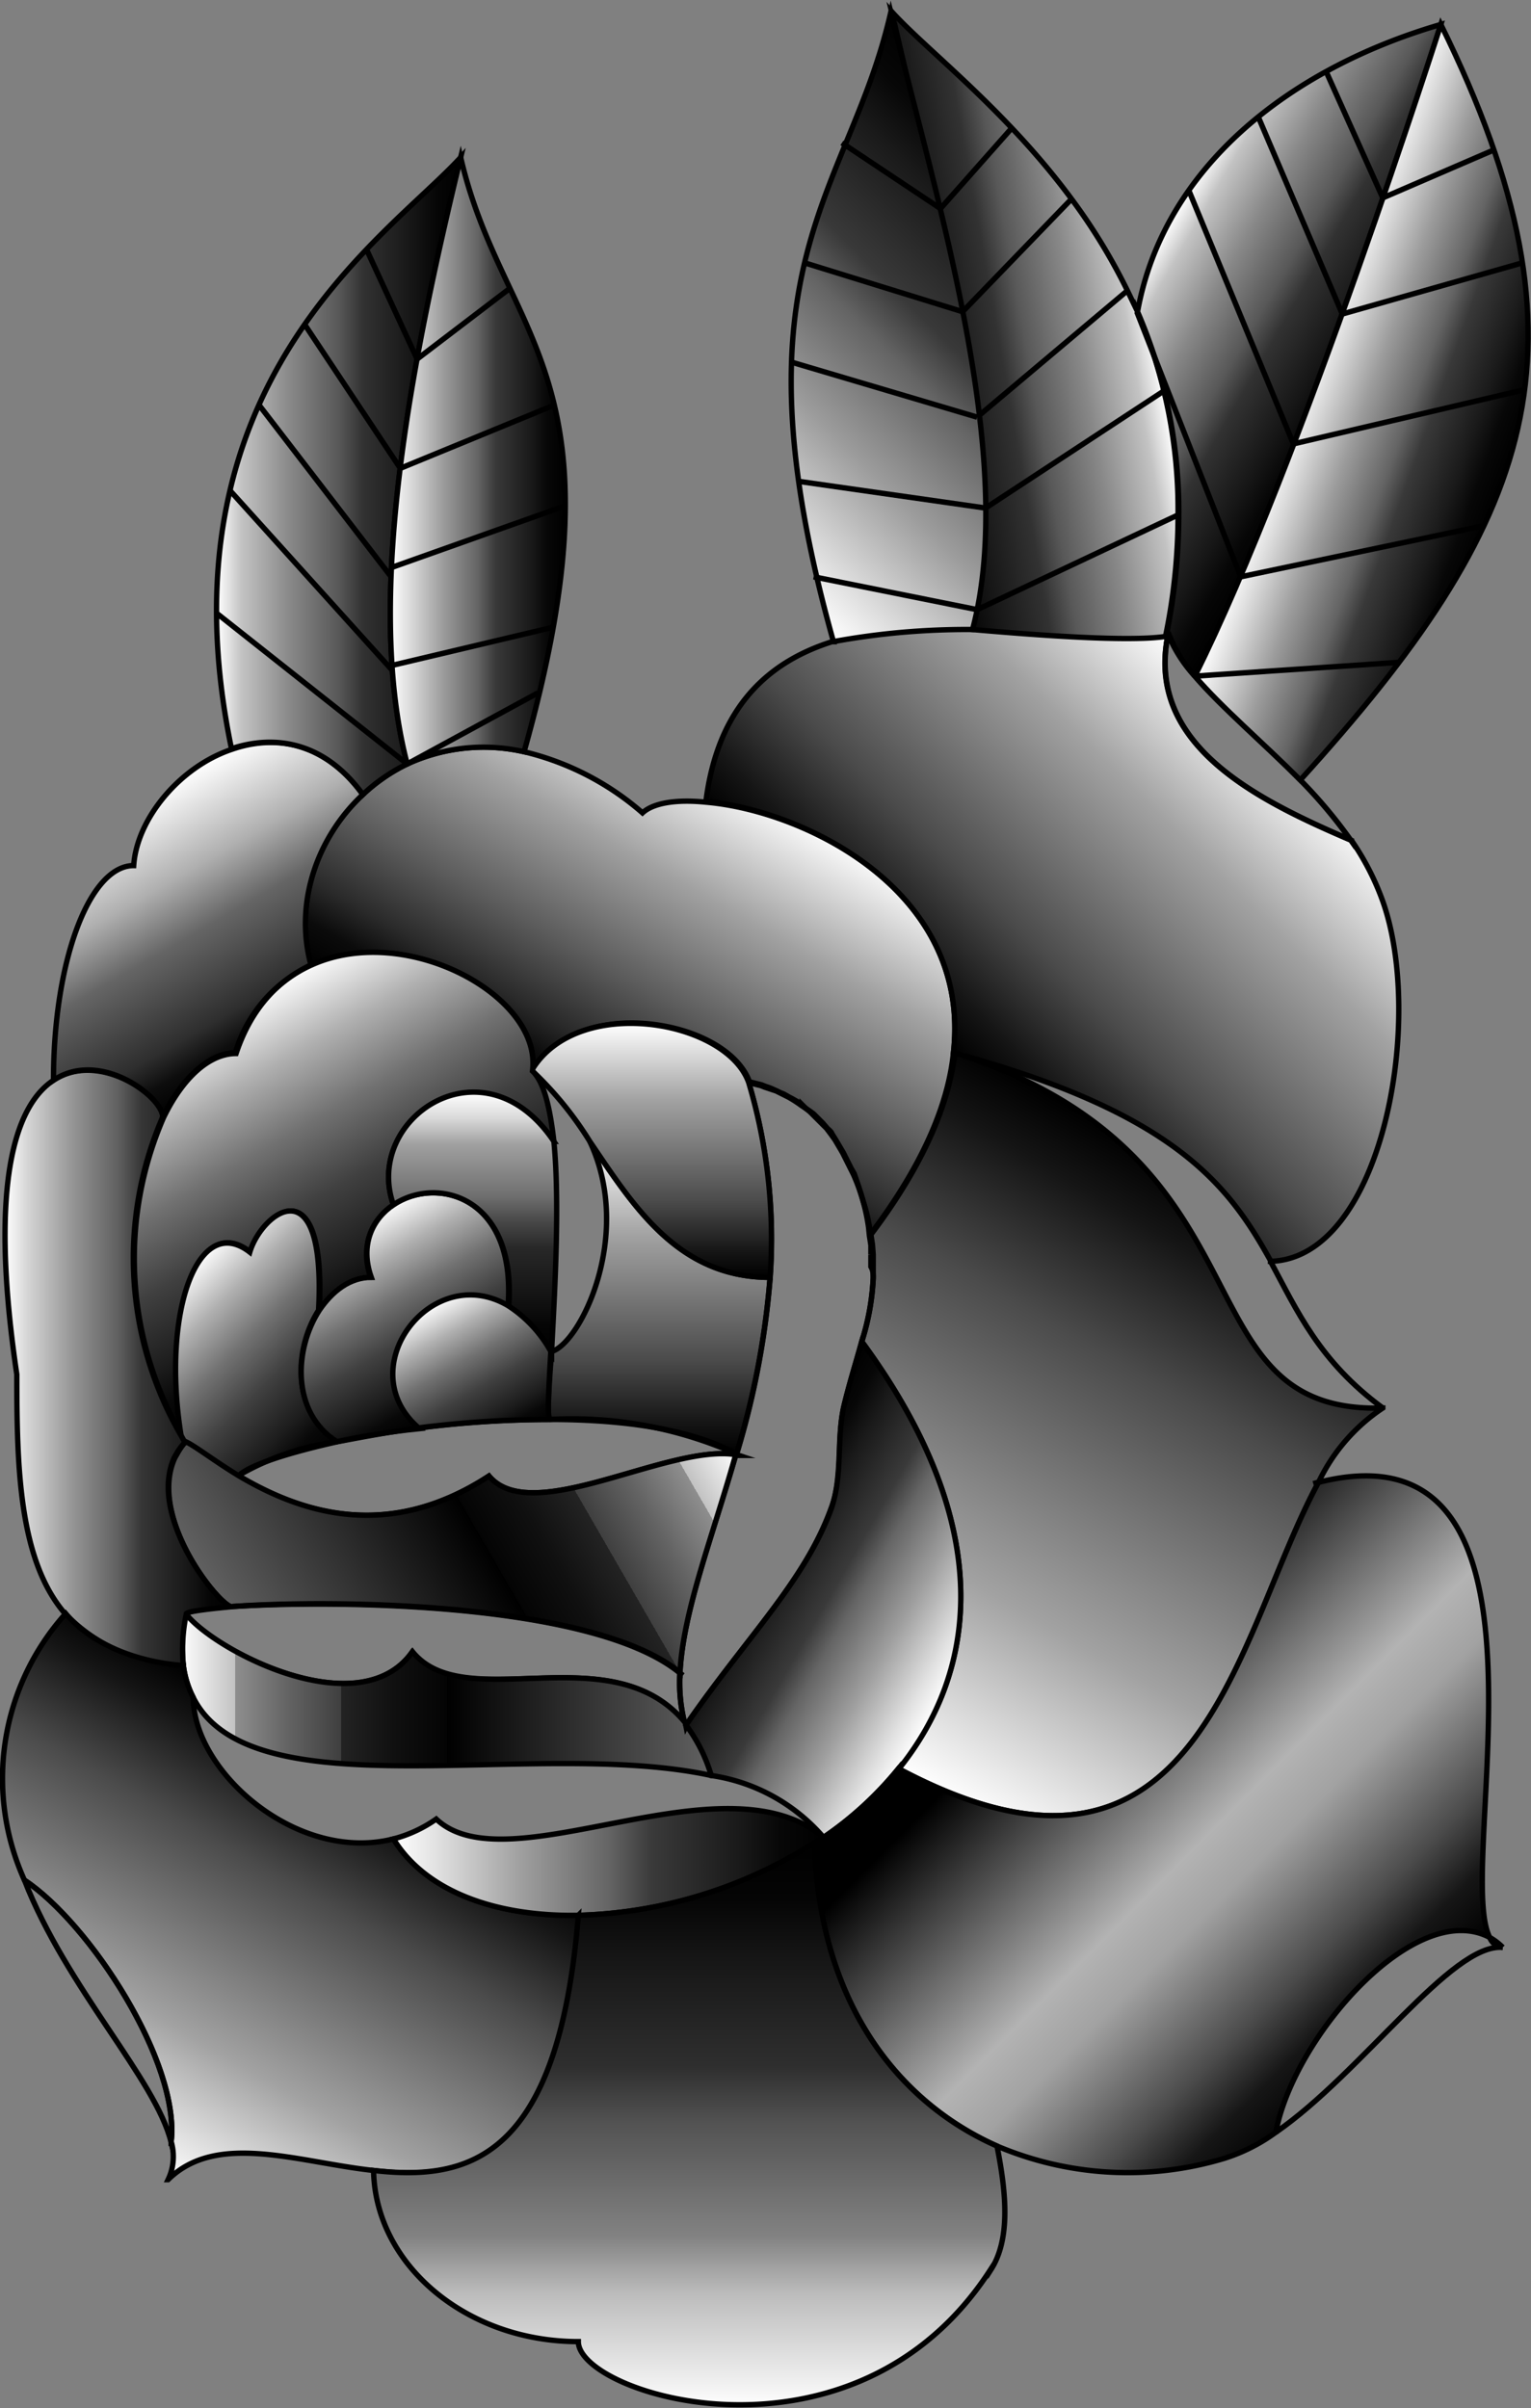 <svg id="Layer_1" data-name="Layer 1" xmlns="http://www.w3.org/2000/svg" xmlns:xlink="http://www.w3.org/1999/xlink" viewBox="0 0 200.4 315.2"><rect x="0" y="0" width="200.4" height="315.2" fill="#808080" stroke="none"/><defs><style>.cls-1{fill:none;stroke:#000;stroke-miterlimit:10;stroke-width:.71px}</style><linearGradient id="Gradiente_sem_nome" x1="113.8" y1="86.7" x2="157.1" y2="161.5" gradientTransform="matrix(1 0 0 -1 0 316)" gradientUnits="userSpaceOnUse"><stop offset="0" stop-color="#fff"/><stop offset=".3" stop-color="#a2a2a2"/><stop offset=".7" stop-color="#4b4b4b"/><stop offset=".9" stop-color="#151515"/><stop offset="1"/></linearGradient><linearGradient id="Gradiente_sem_nome_2" x1="97.3" y1="212.4" x2="73.3" y2="170.9" gradientTransform="matrix(1 0 0 -1 0 316)" gradientUnits="userSpaceOnUse"><stop offset="0" stop-color="#fff"/><stop offset="0" stop-color="#f8f8f8"/><stop offset=".3" stop-color="#a1a1a1"/><stop offset=".6" stop-color="#5c5c5c"/><stop offset=".8" stop-color="#2a2a2a"/><stop offset=".9" stop-color="#0b0b0b"/><stop offset="1"/></linearGradient><linearGradient id="Gradiente_sem_nome_3" x1="86.3" y1="166.6" x2="86.3" y2="125.7" xlink:href="#Gradiente_sem_nome"/><linearGradient id="Gradiente_sem_nome_4" x1="85.3" y1="182" x2="85.3" y2="148.8" xlink:href="#Gradiente_sem_nome"/><linearGradient id="Gradiente_sem_nome_5" x1="29.6" y1="183.4" x2="52" y2="144.5" gradientTransform="matrix(1 0 0 -1 0 316)" gradientUnits="userSpaceOnUse"><stop offset="0" stop-color="#fff"/><stop offset="0" stop-color="#fbfbfb"/><stop offset=".2" stop-color="#b0b0b0"/><stop offset=".4" stop-color="#717171"/><stop offset=".6" stop-color="#404040"/><stop offset=".8" stop-color="#1d1d1d"/><stop offset=".9" stop-color="#080808"/><stop offset="1"/></linearGradient><linearGradient id="Gradiente_sem_nome_6" x1="24.5" y1="149.5" x2="45.4" y2="128.6" xlink:href="#Gradiente_sem_nome_5"/><linearGradient id="Gradiente_sem_nome_7" x1="92.2" y1="132.7" x2="32.8" y2="98.4" gradientTransform="matrix(1 0 0 -1 0 316)" gradientUnits="userSpaceOnUse"><stop offset="0" stop-color="#fff"/><stop offset="0" stop-color="#fcfcfc"/><stop offset=".1" stop-color="#c2c2c2"/><stop offset=".1" stop-color="#8e8e8e"/><stop offset=".2" stop-color="#636363"/><stop offset=".3" stop-color="#3f3f3f"/><stop offset=".3" stop-color="#232323"/><stop offset=".4" stop-color="#101010"/><stop offset=".5" stop-color="#040404"/><stop offset=".5"/><stop offset="1" stop-color="#616161"/></linearGradient><linearGradient id="Gradiente_sem_nome_8" x1="23.9" y1="94.2" x2="93.1" y2="94.2" xlink:href="#Gradiente_sem_nome_7"/><linearGradient id="Gradiente_sem_nome_9" x1=".7" y1="137" x2="30.4" y2="137" gradientTransform="matrix(1 0 0 -1 0 316)" gradientUnits="userSpaceOnUse"><stop offset="0" stop-color="#fff"/><stop offset=".1" stop-color="#d4d4d4"/><stop offset=".3" stop-color="#949494"/><stop offset=".5" stop-color="#5f5f5f"/><stop offset=".6" stop-color="#363636"/><stop offset=".8" stop-color="#181818"/><stop offset=".9" stop-color="#060606"/><stop offset="1"/></linearGradient><linearGradient id="Gradiente_sem_nome_10" x1="16.4" y1="33.9" x2="46" y2="85.3" xlink:href="#Gradiente_sem_nome"/><linearGradient id="Gradiente_sem_nome_11" x1="45.8" y1="155.1" x2="59.3" y2="131.7" xlink:href="#Gradiente_sem_nome_5"/><linearGradient id="Gradiente_sem_nome_12" x1="61.9" y1="173" x2="61.9" y2="139.1" gradientTransform="matrix(1 0 0 -1 0 316)" gradientUnits="userSpaceOnUse"><stop offset="0" stop-color="#fff"/><stop offset=".1" stop-color="#d9d9d9"/><stop offset=".2" stop-color="#a0a0a0"/><stop offset=".4" stop-color="#6f6f6f"/><stop offset=".5" stop-color="#474747"/><stop offset=".6" stop-color="#282828"/><stop offset=".8" stop-color="#121212"/><stop offset=".9" stop-color="#050505"/><stop offset="1"/></linearGradient><linearGradient id="Gradiente_sem_nome_13" x1="56.8" y1="145.1" x2="67" y2="127.3" xlink:href="#Gradiente_sem_nome_5"/><linearGradient id="Gradiente_sem_nome_14" x1="126.3" y1="98.5" x2="98" y2="114.8" gradientTransform="matrix(1 0 0 -1 0 316)" gradientUnits="userSpaceOnUse"><stop offset="0" stop-color="#fff"/><stop offset=".1" stop-color="#e1e1e1"/><stop offset=".3" stop-color="#9e9e9e"/><stop offset=".5" stop-color="#656565"/><stop offset=".6" stop-color="#3a3a3a"/><stop offset=".8" stop-color="#1a1a1a"/><stop offset=".9" stop-color="#070707"/><stop offset="1"/></linearGradient><linearGradient id="Gradiente_sem_nome_15" x1="133.3" y1="101.4" x2="183.7" y2="51.1" gradientTransform="matrix(1 0 0 -1 0 316)" gradientUnits="userSpaceOnUse"><stop offset=".1"/><stop offset=".5" stop-color="#b3b3b3"/><stop offset=".6" stop-color="#a2a2a2"/><stop offset=".8" stop-color="#4b4b4b"/><stop offset=".9" stop-color="#161616"/><stop offset="1"/></linearGradient><linearGradient id="Gradiente_sem_nome_16" x1="51.5" y1="72.3" x2="107.8" y2="72.3" xlink:href="#Gradiente_sem_nome_14"/><linearGradient id="Gradiente_sem_nome_17" x1="90.2" y1="1.2" x2="90.2" y2="74.8" gradientTransform="matrix(1 0 0 -1 0 316)" gradientUnits="userSpaceOnUse"><stop offset="0" stop-color="#fff"/><stop offset="0" stop-color="#fdfdfd"/><stop offset=".2" stop-color="#bbb"/><stop offset=".3" stop-color="#828282"/><stop offset=".5" stop-color="#535353"/><stop offset=".6" stop-color="#2f2f2f"/><stop offset=".8" stop-color="#151515"/><stop offset=".9" stop-color="#050505"/><stop offset="1"/></linearGradient><linearGradient id="Gradiente_sem_nome_18" x1="166.1" y1="219.9" x2="124.6" y2="178.4" xlink:href="#Gradiente_sem_nome"/><linearGradient id="Gradiente_sem_nome_19" x1="17.2" y1="210.7" x2="36" y2="178.2" gradientTransform="matrix(1 0 0 -1 0 316)" gradientUnits="userSpaceOnUse"><stop offset="0" stop-color="#fff"/><stop offset=".3" stop-color="#afafaf"/><stop offset=".5" stop-color="#656565"/><stop offset=".8" stop-color="#2e2e2e"/><stop offset=".9" stop-color="#0d0d0d"/><stop offset="1"/></linearGradient><linearGradient id="Gradiente_sem_nome_20" x1="28.4" y1="253.7" x2="60.3" y2="253.7" gradientTransform="matrix(1 0 0 -1 0 316)" gradientUnits="userSpaceOnUse"><stop offset="0" stop-color="#fff"/><stop offset=".1" stop-color="#c3c3c3"/><stop offset=".3" stop-color="#888"/><stop offset=".5" stop-color="#585858"/><stop offset=".6" stop-color="#323232"/><stop offset=".8" stop-color="#161616"/><stop offset=".9" stop-color="#060606"/><stop offset="1"/></linearGradient><linearGradient id="Gradiente_sem_nome_21" x1="51.1" y1="255.7" x2="74" y2="255.7" gradientTransform="matrix(1 0 0 -1 0 316)" gradientUnits="userSpaceOnUse"><stop offset="0" stop-color="#fff"/><stop offset=".1" stop-color="#dfdfdf"/><stop offset=".3" stop-color="#9c9c9c"/><stop offset=".5" stop-color="#646464"/><stop offset=".6" stop-color="#393939"/><stop offset=".8" stop-color="#1a1a1a"/><stop offset=".9" stop-color="#070707"/><stop offset="1"/></linearGradient><linearGradient id="Gradiente_sem_nome_22" x1="150.4" y1="276.4" x2="117.2" y2="270.5" xlink:href="#Gradiente_sem_nome_20"/><linearGradient id="Gradiente_sem_nome_23" x1="277" y1="246.6" x2="232.1" y2="291.6" gradientTransform="rotate(180 185.8 158)" xlink:href="#Gradiente_sem_nome_21"/><linearGradient id="Gradiente_sem_nome_24" x1="150.6" y1="282.8" x2="178.9" y2="266.4" xlink:href="#Gradiente_sem_nome_20"/><linearGradient id="Gradiente_sem_nome_25" x1="170.6" y1="266.5" x2="198" y2="256.6" xlink:href="#Gradiente_sem_nome_21"/></defs><path class="cls-1" d="M181 184.3c-8.3-6.1-11.2-12.7-14.7-19.2"/><path d="M181 184.3a24 24 0 0 0-8.4 9.7c-11 20.3-15.4 58.6-55 37.5 10.5-12.9 12.8-32-4.8-55.9a32.2 32.2 0 0 0 1.5-8.3v-1.5-.7-.8a1 1 0 0 0 0-.1l-.1-1.3-.2-1.3c6.8-9 10.2-17 11-23.8 42.7 13.6 28.8 47.3 56 46.5z" fill="url(#Gradiente_sem_nome)" stroke="#000" stroke-miterlimit="10" stroke-width=".7"/><path d="M124.8 137.8c-.7 6.8-4 14.7-10.9 23.8l-.1-1a21 21 0 0 0-.8-3.3 52.4 52.4 0 0 0-1.2-3.7l-.4-.7-1-2-1-1.7-.5-.8c-.1-.3-.4-.5-.6-.7l-.6-.7-.7-.7-.5-.5-.4-.3-.6-.4-.5-.5a16.2 16.2 0 0 0-1.7-1l-.7-.4-.5-.2-.4-.2-.9-.4-.6-.2-.5-.2-1.6-.4c-3-8.2-22.5-11.5-28.4-1.5 1.3-9.7-16.5-19.4-29-13.8-2.2-8 .7-16.7 6.8-22.3a23.2 23.2 0 0 1 5.8-4 23.8 23.8 0 0 1 15.3-1.6 36.4 36.4 0 0 1 15.5 8c1.4-1.3 4.4-1.8 8.3-1.4 12.9 1.1 34.8 11.6 32.4 32.8z" fill="url(#Gradiente_sem_nome_2)" stroke="#000" stroke-miterlimit="10" stroke-width=".7"/><path class="cls-1" d="M117.6 231.5"/><path d="M100.8 167.2a108.6 108.6 0 0 1-4.4 23.1c-6-3.3-15-4.5-24.4-4.5-.4 0-.2-3.7.2-8.9 3.7-1 10.8-15.2 5-27.5 5.7 8.4 11.5 17.8 23.6 17.8z" fill="url(#Gradiente_sem_nome_3)" stroke="#000" stroke-miterlimit="10" stroke-width=".7"/><path class="cls-1" d="M114.3 167.3a32.2 32.2 0 0 1-1.5 8.3c-.8 2.9-1.7 5.8-2.4 8.8-.9 4.3 0 8.8-1.6 13-3.5 9.7-11 16.8-19 28.4a2.6 2.6 0 0 0-.2-.3 22 22 0 0 1-.6-6.5c.4-8 4.1-17.5 7.3-28.5h.4l-.3-.1a108.6 108.6 0 0 0 4.4-23.1 71.5 71.5 0 0 0-2.8-25.6l1.6.4.5.2.6.2.9.3.4.2.6.3.6.3a16.2 16.2 0 0 1 1.7 1.1l.6.4.5.4.4.4.5.5.7.7.6.6.6.8.5.7 1 1.7 1 2 .4.8a25.6 25.6 0 0 1 2 7l.1 1 .2 1.3v1.2a1 1 0 0 1 0 .2v1.4c.3.5.3 1 .3 1.5zM114 161.6h-.1"/><path d="M100.8 167.2c-12.1 0-17.9-9.4-23.6-17.8a45.7 45.7 0 0 0-7.6-9.3c6-10 25.5-6.6 28.4 1.6a71.5 71.5 0 0 1 2.8 25.5z" fill="url(#Gradiente_sem_nome_4)" stroke="#000" stroke-miterlimit="10" stroke-width=".7"/><path class="cls-1" d="M100.9 167.2"/><path d="M72.5 149.4c-9.2-13.6-25-3-21 8.3-2.8 1.9-4.4 5.2-3 9.5-2.6 0-5 1.8-6.7 4.3.9-19.4-7.5-12.7-9-7.6-6.8-5.4-11.6 7.8-9 24a46.3 46.3 0 0 1-2.4-41.6c2.5-5.2 6-8.4 9.5-8.4 2-6 5.6-9.7 9.9-11.6 12.4-5.6 30.2 4.1 28.9 13.9 1.5 1.4 2.3 4.8 2.8 9.2z" fill="url(#Gradiente_sem_nome_5)" stroke="#000" stroke-miterlimit="10" stroke-width=".7"/><path class="cls-1" d="M107.8 240.4v.1M29.8 210.3h.4M89.4 219.3l-.4-.3M29.8 210.3"/><path d="M44.1 188.7a35.3 35.3 0 0 0-13 4.5c-3.2-2-5.6-3.9-7-4.5l-.4-.8c-2.6-16.1 2.2-29.3 9-24 1.5-5.1 10-11.8 9 7.6-3.2 5-3.6 13.3 2.4 17.2z" fill="url(#Gradiente_sem_nome_6)" stroke="#000" stroke-miterlimit="10" stroke-width=".7"/><path class="cls-1" d="M96.4 190.3v.1c-9-1.4-26.8 9.5-32.4 2.8-13.8 9-25.5 4.3-32.8 0 1.4-1.4 6.3-3 13-4.5 3.2-.6 6.8-1.3 10.7-1.8a136.2 136.2 0 0 1 17.1-1.1 53 53 0 0 1 24.4 4.5z"/><path d="M96.3 190.4c-3.1 11-6.9 20.5-7.3 28.6-11.3-9.3-45.1-9.6-58.8-8.7-2-.7-10.8-11.9-7.3-19.5l.4-.7a8.3 8.3 0 0 1 1-1.4c1.3.6 3.7 2.5 7 4.5 7.3 4.3 19 9 32.7 0 5.6 6.7 23.3-4.2 32.3-2.8z" fill="url(#Gradiente_sem_nome_7)" stroke="#000" stroke-miterlimit="10" stroke-width=".7"/><path class="cls-1" d="M89.6 225.5c-9.6-11.7-28.8-.8-35.7-9.2-6.9 9.7-26-.4-29.6-5v-.1c.3-.3 2.3-.6 5.5-.9-1.6 0-10.6-11.7-7-19.5-3.4 7.6 5.4 18.8 7.4 19.5 13.6-1 47.5-.6 58.8 8.6a22 22 0 0 0 .6 6.6z"/><path d="M93.1 232.4c-23-5-60.2 5-67.8-10.2A12.5 12.5 0 0 1 24 218a22.2 22.2 0 0 1 .3-6.8C28 216 47 226 54 216.2c6.9 8.5 26.1-2.4 35.7 9.3l.1.5.1-.2a20.9 20.9 0 0 1 3.3 6.6z" fill="url(#Gradiente_sem_nome_8)" stroke="#000" stroke-miterlimit="10" stroke-width=".7"/><path d="M30.4 210.3c-3.2.3-5.7.6-6 .9a22.2 22.2 0 0 0-.4 6.8 22.2 22.2 0 0 1-15.5-6.8c-6-7-6.3-19-6.3-31.3-3.7-25-.2-35.2 4.8-38.5 6.1-4 14.3 2.2 14.3 4.8a46.3 46.3 0 0 0 2.4 41.7l.5.9a8.3 8.3 0 0 0-1 1.3l-.4.7c-3.4 7.6 5.4 18.8 7.4 19.5z" fill="url(#Gradiente_sem_nome_9)" stroke="#000" stroke-miterlimit="10" stroke-width=".7"/><path d="M75.8 250.7c-2.6 32-14.4 34.9-26.9 33.4-10-1.1-20.5-5.1-26.9 1.2a7 7 0 0 0 .4-5c1.2-10.3-10.6-28.5-19.2-34.2a32.3 32.3 0 0 1 5.4-34.9c3 3.6 8.6 6.3 15.4 6.8a12.5 12.5 0 0 0 1.3 4.2c0 9.7 13.6 21.7 26.2 18.5 4.3 7 13.6 10.2 24.3 10z" fill="url(#Gradiente_sem_nome_10)" stroke="#000" stroke-miterlimit="10" stroke-width=".7"/><path class="cls-1" d="M22.4 280.4c-2-8.2-13.7-20.2-19.2-34.3 8.6 5.7 20.4 23.9 19.2 34.3zM75.8 250.7v-.1M22.4 280.4v.5M167 279.1c11.3-7.8 23-24.8 29.7-24.2M106.6 241.2"/><path d="M66.6 171c-10-6-20.8 8-11.7 16-4 .4-7.5 1-10.8 1.7-6-3.8-5.6-12.1-2.3-17.2 1.7-2.5 4-4.3 6.8-4.3-1.5-4.2.1-7.6 2.9-9.5 5.6-3.8 16.1-1.2 15 13.3z" fill="url(#Gradiente_sem_nome_11)" stroke="#000" stroke-miterlimit="10" stroke-width=".7"/><path d="M72.2 177a16.8 16.8 0 0 0-5.6-6c1-14.5-9.5-17.1-15.1-13.3-4-11.3 11.8-22 21-8.3.8 8.2.1 19.7-.3 27.5z" fill="url(#Gradiente_sem_nome_12)" stroke="#000" stroke-miterlimit="10" stroke-width=".7"/><path d="M72 185.8a136.2 136.2 0 0 0-17.2 1.1c-9-7.8 1.7-21.9 11.7-16a16.8 16.8 0 0 1 5.6 6c-.3 5.3-.5 8.9-.1 8.9z" fill="url(#Gradiente_sem_nome_13)" stroke="#000" stroke-miterlimit="10" stroke-width=".7"/><path d="M117.6 231.5a45.8 45.8 0 0 1-9.8 9 24 24 0 0 0-14.7-8.1 20.9 20.9 0 0 0-3.3-6.6c8-11.6 15.5-18.8 19-28.3 1.5-4.3.7-8.8 1.6-13.2.7-3 1.6-5.8 2.4-8.7 17.6 24 15.3 43 4.8 56z" fill="url(#Gradiente_sem_nome_14)" stroke="#000" stroke-miterlimit="10" stroke-width=".7"/><path d="M195 253.6c-9.8-5.2-25.7 13.1-28 25.5a23.2 23.2 0 0 1-6.7 3.4 43.8 43.8 0 0 1-29.8-1.6c-13.4-6-23.3-19.3-23.9-39.7l1.1-.7.4.3-.3-.3a45.8 45.8 0 0 0 9.8-9c39.5 21.1 44-17.2 55-37.5h.1c33.8-8.4 17.5 50.3 22.3 59.6z" fill="url(#Gradiente_sem_nome_15)" stroke="#000" stroke-miterlimit="10" stroke-width=".7"/><path class="cls-1" d="M196.7 254.9a2 2 0 0 1-1.7-1.3M172.6 194l-.7.2M196.7 254.9a7.7 7.7 0 0 0-1.7-1.3"/><path d="M107.8 240.5l-1.2.7a60.4 60.4 0 0 1-30.8 9.5c-10.7.2-20-3-24.3-10a17.4 17.4 0 0 0 5.6-2.6c9.4 8.9 37.5-8.6 50.7 2.4z" fill="url(#Gradiente_sem_nome_16)" stroke="#000" stroke-miterlimit="10" stroke-width=".7"/><path d="M129.7 297c-17.8 27.7-54 16.5-54 9.5-14.7 0-26.6-10.1-26.8-22.4 12.4 1.4 24.2-1.4 26.8-33.4a60.4 60.4 0 0 0 30.9-9.5c.6 20.4 10.5 33.8 23.9 39.7 1.3 6.5 1.7 12.3-.8 16.2z" fill="url(#Gradiente_sem_nome_17)" stroke="#000" stroke-miterlimit="10" stroke-width=".7"/><path class="cls-1" d="M49 284.1v-.3"/><path d="M166.3 165c-5.4-9.7-12.3-19.3-41.5-27.2 2.4-21.2-19.5-31.7-32.4-32.9 2.4-19 16.7-22.8 31.2-22.8 11.4 0 22.9 2.1 29 1l.3-.1c-3.1 14.6 11.8 21.7 24 27a34.3 34.3 0 0 1 4 7.7c5.7 15.5.1 47-14.6 47.4z" fill="url(#Gradiente_sem_nome_18)" stroke="#000" stroke-miterlimit="10" stroke-width=".7"/><path class="cls-1" d="M166.3 165h-.2M176.9 110c-12.2-5.2-27-12.4-24-27a18.3 18.3 0 0 0 3.5 5.5c3.5 4.1 8.9 8.5 13.8 13.6a63.5 63.5 0 0 1 6.7 8zM177 110.2l-.1-.1M153 82.8v.2"/><path d="M40.7 126.3a18.6 18.6 0 0 0-9.9 11.5c-3.4 0-7 3.3-9.5 8.4 0-2.6-8.2-8.9-14.3-4.8 0-15.6 4.7-28.1 10.5-28.1.4-6.1 6-12.9 12.8-15.2 5.7-2 12.2-1 17.2 5.9-6 5.6-9 14.2-6.8 22.3z" fill="url(#Gradiente_sem_nome_19)" stroke="#000" stroke-miterlimit="10" stroke-width=".7"/><path d="M53.3 100a23.2 23.2 0 0 0-5.8 4c-5-6.9-11.5-7.9-17.2-6-9.9-47.8 20.5-67 30-77.4-6 25-12.8 57.2-7 79.4z" fill="url(#Gradiente_sem_nome_20)" stroke="#000" stroke-miterlimit="10" stroke-width=".7"/><path d="M68.6 98.4a23.8 23.8 0 0 0-15.3 1.6c-5.8-22.2 1-54.5 7-79.4 5.5 23.8 22.2 28.5 8.3 77.8z" fill="url(#Gradiente_sem_nome_21)" stroke="#000" stroke-miterlimit="10" stroke-width=".7"/><path class="cls-1" d="M54.6 47L48 32.7M52.4 61.3L39.9 42.5M51.2 75.5L33.9 53M51.4 87.8L30.1 64.2M53.3 100L28.4 80.3M54.6 47l12.2-9.3M52.4 61.3L72.6 53M51.2 74.3L74 66.2M51.3 87.1l21.1-5M53.3 100l17.1-9.3"/><path d="M154.2 67.4a78.4 78.4 0 0 1-1.6 15.7 1.9 1.9 0 0 1 0 .2c-6.4 1-26-1-28.9-1.2 5.8-22.3-1-55.6-7-80.6 4.5 5 14.9 12.8 23.6 24.6a76.5 76.5 0 0 1 7.3 12l1.3 2.7a65.9 65.9 0 0 1 5.3 26.6z" fill="url(#Gradiente_sem_nome_22)" stroke="#000" stroke-miterlimit="10" stroke-width=".7"/><path d="M109 84a96.6 96.6 0 0 1 18.3-1.6c5.9-22.2-4.6-55.9-10.7-80.8-5.4 23.8-21.4 33-7.5 82.4z" fill="url(#Gradiente_sem_nome_23)" stroke="#000" stroke-miterlimit="10" stroke-width=".7"/><path class="cls-1" d="M123.1 27.3l9.3-10.5M126 40.8l14.2-14.7M127.9 54.6l19.6-16.5M129 66.5l23.3-15.3M127.9 79.8l26.3-12.4M123.1 27.3l-12.9-8.6M126 40.8l-20.7-6.4M127.9 54.6l-24.3-7.2M129 66.5L104.5 63M127.9 79.8l-21.4-4.3"/><path d="M188.6 3.2s-18.4 57.7-32.2 85.3A18.3 18.3 0 0 1 153 83h-.3a78.4 78.4 0 0 0 1.6-15.6 65.9 65.9 0 0 0-5.4-26.6C152.3 22 168.7 9 188.6 3.2z" fill="url(#Gradiente_sem_nome_24)" stroke="#000" stroke-miterlimit="10" stroke-width=".7"/><path d="M170.2 102.1c-5-5-10.3-9.5-13.8-13.6 13.8-27.6 32.2-85.3 32.2-85.3 21 42.6 12 65.4-18.4 98.9z" fill="url(#Gradiente_sem_nome_25)" stroke="#000" stroke-miterlimit="10" stroke-width=".7"/><path class="cls-1" d="M181 25.9l-7.4-16.5M175.7 41.1l-11-25.8M169.3 58.1l-13.7-33.2M162.4 75.5l-13.6-34.7M181 25.9l14.6-6.3M175.7 41.1l23.6-6.7M169.3 58.1l30.3-7.1M162.4 75.5l31.9-6.7M156.4 88.5l26.7-1.8"/></svg>